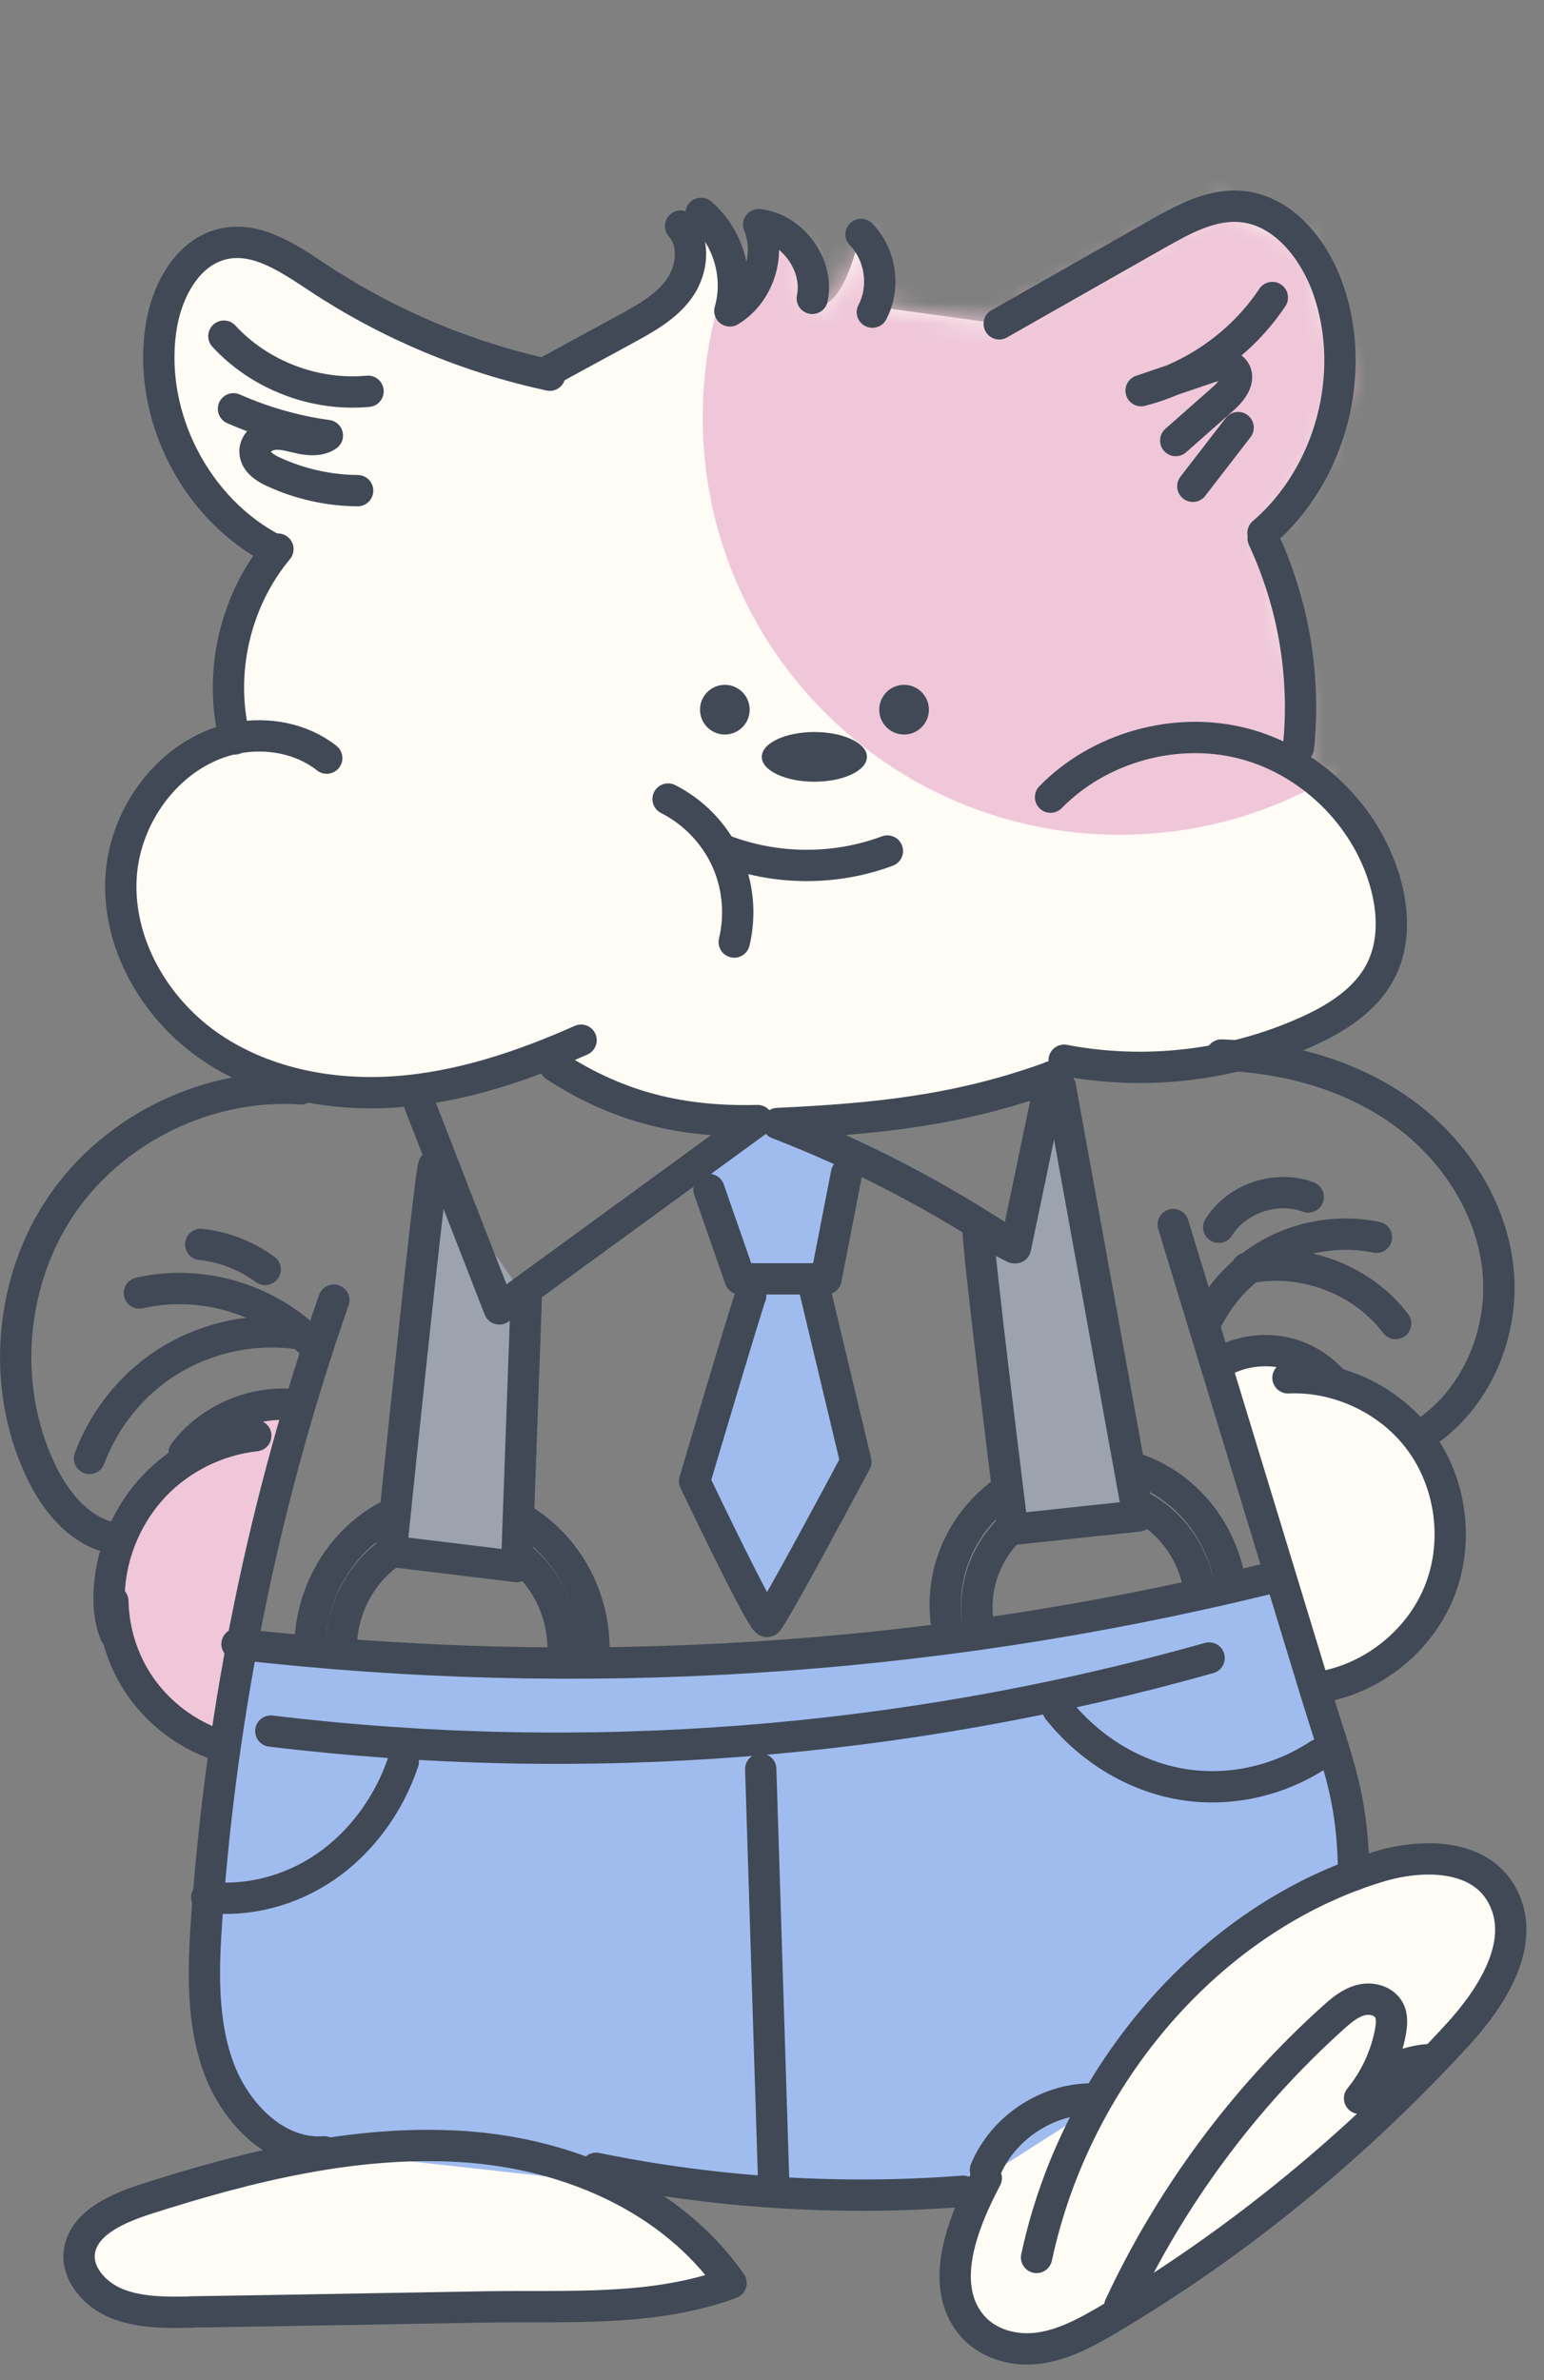 <svg width="74" height="114" viewBox="0 0 74 114" fill="none" xmlns="http://www.w3.org/2000/svg">
<rect x="0" y="0" width="74" height="114" fill="#808080" stroke="none"/>
<g clip-path="url(#clip0_360_9121)">
<path d="M25.76 17.84L19.04 15.46L12.67 11.7L9.53 12.04L7.72 15.57C7.72 15.57 8.36 21.83 8.55 21.88C8.74 21.93 13.08 26.59 13.08 26.59L11.12 31.01L11.51 35.32L7.14 37.44L6.02 42.9L6.87 46.58L11.58 51.23C11.58 51.23 19.19 52.11 19.26 52.12C19.33 52.13 26.37 50.75 26.37 50.75L30.15 53.12L38.29 53.76L50.71 51.58L51.64 50.54L55.09 51.42L62.8 49.12L66.49 46.77V42.64L64.86 38.72L62.33 36.52V33.38L60.69 25.52L63.01 22.32L64.52 18.2L62.77 11.81L58.46 9.7L47.64 15.47L42.25 14.73L41.26 11.04C41.26 11.04 40.55 14.61 39.29 14.61C38.03 14.61 38.79 12.24 38.79 12.24L37.03 10.91L35.75 14.04L33.88 10.69L32.71 12.8L31.59 14.95L25.77 17.83L25.76 17.84Z" fill="#FFFBF5"/>
<path d="M14.42 68.07L10.38 83.99L7.03 80.93L5.52 75.9L6.5 72.02L10.76 68.53L13.83 67.26L14.42 68.07Z" fill="#EFC7D8"/>
<path d="M58.41 65.15L63.05 81.01L66.61 79.33L69.35 75L68.31 68.63L60.6 64.44L58.41 65.15Z" fill="#FFFBF5"/>
<path d="M13.78 103.38L5.67 105.84L3.82 107.75L4.77 109.84L13.47 110.75L29.79 110.27L34.92 109.18L30.22 104.79L21.27 102.93L13.78 103.38Z" fill="#FFFBF5"/>
<path d="M52.51 100.13L48.54 101.85L45.79 109.27C45.79 109.27 47.18 112.07 47.24 112.21C47.3 112.35 50.48 112.49 50.48 112.49L60.56 106.56L71.61 95.1L71.87 90.22L68.28 88.81L57.96 93.21L52.5 100.13H52.51Z" fill="#FFFBF5"/>
<path d="M11.02 79.15L37.08 79.01L61.43 75.42L64.88 89.81L57.46 93.58L52.35 101L46.15 104.96L28.56 104.5L12.9 102.77L9.61 97.92C9.61 97.92 11.02 79.73 11.01 79.15H11.02Z" fill="#A0BCEF"/>
<path d="M33.48 55.83L35.71 61.12L33.29 70.94L36.96 78.03L41.27 70.34L39.16 61.25L40.82 55.67L37.79 53.39H35.74L33.48 55.83Z" fill="#A0BCEF"/>
<mask id="mask0_360_9121" style="mask-type:luminance" maskUnits="userSpaceOnUse" x="6" y="9" width="61" height="45">
<path d="M25.76 17.84L19.04 15.46L12.67 11.7L9.53 12.04L7.72 15.57C7.72 15.57 8.36 21.83 8.55 21.88C8.74 21.93 13.08 26.59 13.08 26.59L11.12 31.01L11.51 35.32L7.14 37.44L6.02 42.9L6.87 46.58L11.58 51.23C11.58 51.23 19.19 52.11 19.26 52.12C19.33 52.13 26.37 50.75 26.37 50.75L30.15 53.12L38.29 53.76L50.71 51.58L51.64 50.54L55.09 51.42L62.8 49.12L66.49 46.77V42.64L64.86 38.72L62.33 36.52V33.38L60.69 25.52L63.01 22.32L64.52 18.2L62.77 11.81L58.46 9.7L47.64 15.47L42.25 14.73L41.26 11.04C41.26 11.04 40.55 14.61 39.29 14.61C38.03 14.61 38.79 12.24 38.79 12.24L37.03 10.91L35.75 14.04L33.88 10.69L32.71 12.8L31.59 14.95L25.77 17.83L25.76 17.84Z" fill="white"/>
</mask>
<g mask="url(#mask0_360_9121)">
<path d="M53.67 39.98C64.71 39.98 73.66 31.03 73.66 19.99C73.66 8.95 64.71 0 53.67 0C42.63 0 33.68 8.95 33.68 19.99C33.68 31.03 42.63 39.98 53.67 39.98Z" fill="#EFC7D8"/>
</g>
<path d="M14.85 79.01C14.85 75.05 17.9 71.83 21.66 71.83C25.42 71.83 28.47 75.04 28.47 79.01" stroke="#404955" stroke-width="1.5" stroke-linecap="round" stroke-linejoin="round"/>
<path d="M16.35 79.01C16.35 75.92 18.73 73.41 21.67 73.41C24.61 73.41 26.99 75.92 26.99 79.01" stroke="#404955" stroke-width="1.5" stroke-linecap="round" stroke-linejoin="round"/>
<path d="M20.79 55.83C20.62 56 18.75 74.3 18.75 74.3L24.76 75.03L25.22 62.22" fill="#9CA3AF"/>
<path d="M20.79 55.83C20.62 56 18.75 74.3 18.75 74.3L24.76 75.03L25.22 62.22" stroke="#404955" stroke-width="1.5" stroke-linecap="round" stroke-linejoin="round"/>
<path d="M45.43 78.21C44.69 74.33 47.24 71.02 50.92 70.17C54.6 69.32 58.19 71.78 58.93 75.65" stroke="#404955" stroke-width="1.5" stroke-linecap="round" stroke-linejoin="round"/>
<path d="M46.92 78.03C46.34 75 48.34 72.37 51.21 71.71C54.08 71.05 56.88 72.96 57.46 75.99" stroke="#404955" stroke-width="1.5" stroke-linecap="round" stroke-linejoin="round"/>
<path d="M50.82 52.05L54.55 72.61L48.53 73.25C48.53 73.25 46.76 59.1 46.89 58.89L48.61 59.76" fill="#9CA3AF"/>
<path d="M50.82 52.05L54.55 72.61L48.53 73.25C48.53 73.25 46.76 59.1 46.89 58.89L48.61 59.76" stroke="#404955" stroke-width="1.5" stroke-linecap="round" stroke-linejoin="round"/>
<path d="M34.74 35.18C35.398 35.18 35.93 34.647 35.93 33.99C35.93 33.333 35.398 32.8 34.74 32.8C34.083 32.8 33.55 33.333 33.55 33.99C33.55 34.647 34.083 35.18 34.74 35.18Z" fill="#404955"/>
<path d="M39.03 37.44C40.422 37.44 41.55 36.907 41.55 36.25C41.55 35.593 40.422 35.06 39.03 35.06C37.639 35.06 36.51 35.593 36.51 36.25C36.51 36.907 37.639 37.44 39.03 37.44Z" fill="#404955"/>
<path d="M43.33 35.18C43.987 35.18 44.52 34.647 44.52 33.99C44.52 33.333 43.987 32.8 43.33 32.8C42.673 32.8 42.14 33.333 42.14 33.99C42.14 34.647 42.673 35.18 43.33 35.18Z" fill="#404955"/>
<path d="M13.32 26.3C11.25 28.78 10.46 32.26 11.25 35.39" stroke="#404955" stroke-width="1.5" stroke-linecap="round" stroke-linejoin="round"/>
<path d="M15.66 36.31C14.47 35.37 12.85 35.07 11.36 35.34C8.28 35.91 5.97 38.91 5.8 42.04C5.63 45.17 7.38 48.22 9.93 50.03C12.48 51.84 15.73 52.5 18.85 52.3C21.97 52.1 24.99 51.09 27.85 49.82" stroke="#404955" stroke-width="1.5" stroke-linecap="round" stroke-linejoin="round"/>
<path d="M34.64 40.7C37.15 41.68 40.01 41.7 42.53 40.76" stroke="#404955" stroke-width="1.5" stroke-linecap="round" stroke-linejoin="round"/>
<path d="M32.02 38.27C33.23 38.88 34.23 39.91 34.8 41.14C35.37 42.37 35.51 43.8 35.19 45.12" stroke="#404955" stroke-width="1.5" stroke-linecap="round" stroke-linejoin="round"/>
<path d="M56.23 58.65C58.5 66.1 60.78 73.56 63.05 81.01C64.14 84.58 64.84 86.05 64.88 89.81" stroke="#404955" stroke-width="1.5" stroke-linecap="round" stroke-linejoin="round"/>
<path d="M28.57 103.85C34.34 105.03 40.28 105.4 46.16 104.95" stroke="#404955" stroke-width="1.5" stroke-linecap="round" stroke-linejoin="round"/>
<path d="M16 62.27C12.69 71.74 10.63 81.74 9.91 91.85C9.74 94.28 9.65 96.8 10.49 99.06C11.33 101.32 13.32 103.23 15.53 103.06" stroke="#404955" stroke-width="1.5" stroke-linecap="round" stroke-linejoin="round"/>
<path d="M9.15 110.74C7.94 110.76 6.69 110.77 5.6 110.33C4.51 109.89 3.61 108.84 3.82 107.75C4.07 106.44 5.66 105.75 7.04 105.31C11.92 103.75 17.04 102.48 22.17 102.81C27.3 103.14 32.23 105.32 35.04 109.35C31.27 110.73 27.3 110.42 23.27 110.49C18.56 110.57 13.86 110.66 9.15 110.73V110.74Z" stroke="#404955" stroke-width="1.5" stroke-linecap="round" stroke-linejoin="round"/>
<path d="M49.68 108.12C51.57 99.29 58.07 91.85 66.02 89.42C68.19 88.75 71.07 88.76 72.09 90.97C73.11 93.16 71.48 95.68 69.89 97.42C64.96 102.8 59.33 107.4 53.22 111.03C52.14 111.67 51.02 112.29 49.81 112.46C48.6 112.63 47.25 112.27 46.47 111.24C45.02 109.33 46.13 106.47 47.27 104.32" stroke="#404955" stroke-width="1.5" stroke-linecap="round" stroke-linejoin="round"/>
<path d="M26.59 51.05C29.67 53.06 32.73 53.76 36.31 53.67C32.18 56.68 28.06 59.68 23.93 62.69C22.65 59.41 21.37 56.13 20.1 52.85" stroke="#404955" stroke-width="1.5" stroke-linecap="round" stroke-linejoin="round"/>
<path d="M50.38 51.57C49.81 54.3 49.24 57.03 48.67 59.76C45.07 57.34 41.24 55.34 37.27 53.81C41.97 53.59 45.92 53.2 50.39 51.58L50.38 51.57Z" stroke="#404955" stroke-width="1.5" stroke-linecap="round" stroke-linejoin="round"/>
<path d="M11.36 78.74C27.78 80.63 44.48 79.58 60.6 75.65" stroke="#404955" stroke-width="1.5" stroke-linecap="round" stroke-linejoin="round"/>
<path d="M12.98 82.91C28 84.72 43.32 83.53 57.95 79.41" stroke="#404955" stroke-width="1.5" stroke-linecap="round" stroke-linejoin="round"/>
<path d="M36.46 84.73C36.67 91.32 36.87 97.91 37.08 104.5" stroke="#404955" stroke-width="1.5" stroke-linecap="round" stroke-linejoin="round"/>
<path d="M50.71 81.88C52.22 83.77 54.34 85.06 56.6 85.45C58.86 85.84 61.24 85.33 63.2 84.04" stroke="#404955" stroke-width="1.5" stroke-linecap="round" stroke-linejoin="round"/>
<path d="M19.33 84.37C18.64 86.43 17.32 88.22 15.63 89.39C13.94 90.56 11.9 91.09 9.91 90.87C10.01 90.83 10.11 90.8 10.21 90.76" stroke="#404955" stroke-width="1.5" stroke-linecap="round" stroke-linejoin="round"/>
<path d="M33.98 56.97L35.47 61.25H39.59L40.57 56.21" stroke="#404955" stroke-width="1.5" stroke-linecap="round" stroke-linejoin="round"/>
<path d="M35.98 62.06C35.87 62.25 33.29 70.94 33.29 70.94C33.29 70.94 36.54 77.77 36.77 77.66C37 77.55 41.02 70.01 41.02 70.01L39.02 61.65" stroke="#404955" stroke-width="1.5" stroke-linecap="round" stroke-linejoin="round"/>
<path d="M50.35 38.18C52.67 35.81 56.29 34.79 59.51 35.59C62.73 36.39 65.44 39 66.37 42.19C66.78 43.58 66.85 45.13 66.21 46.43C65.5 47.88 64.03 48.8 62.55 49.45C58.95 51.05 54.87 51.52 51 50.78" stroke="#404955" stroke-width="1.5" stroke-linecap="round" stroke-linejoin="round"/>
<path d="M60.54 25.79C61.99 28.9 62.59 32.4 62.23 35.81" stroke="#404955" stroke-width="1.5" stroke-linecap="round" stroke-linejoin="round"/>
<path d="M12.26 68.76C10.43 68.96 8.68 69.82 7.41 71.15C6.14 72.48 5.36 74.27 5.24 76.1C5.19 76.82 5.25 77.57 5.52 78.24" stroke="#404955" stroke-width="1.5" stroke-linecap="round" stroke-linejoin="round"/>
<path d="M6.68 61.93C9.55 61.26 12.75 62.17 14.84 64.25" stroke="#404955" stroke-width="1.5" stroke-linecap="round" stroke-linejoin="round"/>
<path d="M9.62 59.6C10.73 59.72 11.81 60.14 12.71 60.8" stroke="#404955" stroke-width="1.5" stroke-linecap="round" stroke-linejoin="round"/>
<path d="M5.41 76.69C5.44 78.25 5.97 79.8 6.92 81.04C7.87 82.28 9.21 83.21 10.7 83.66" stroke="#404955" stroke-width="1.5" stroke-linecap="round" stroke-linejoin="round"/>
<path d="M61.73 65.99C64.22 65.88 66.74 67.11 68.17 69.16C69.6 71.21 69.91 73.99 68.96 76.29C68.01 78.59 65.83 80.35 63.37 80.79" stroke="#404955" stroke-width="1.5" stroke-linecap="round" stroke-linejoin="round"/>
<path d="M57.74 63.44C58.43 61.93 59.64 60.66 61.12 59.91C62.6 59.16 64.34 58.92 65.97 59.26" stroke="#404955" stroke-width="1.5" stroke-linecap="round" stroke-linejoin="round"/>
<path d="M58.41 58.78C59.28 57.39 61.17 56.76 62.7 57.33" stroke="#404955" stroke-width="1.5" stroke-linecap="round" stroke-linejoin="round"/>
<path d="M14.42 52.15C9.99 51.85 5.48 54.03 2.97 57.69C0.46 61.35 0.04 66.35 1.92 70.37C2.65 71.95 3.91 73.49 5.64 73.7" stroke="#404955" stroke-width="1.5" stroke-linecap="round" stroke-linejoin="round"/>
<path d="M58.54 50.53C61.62 50.63 64.72 51.47 67.22 53.27C69.72 55.07 71.55 57.89 71.81 60.96C72.07 64.03 70.62 67.27 67.97 68.83" stroke="#404955" stroke-width="1.5" stroke-linecap="round" stroke-linejoin="round"/>
<path d="M47.23 103.93C48.06 101.92 50.18 100.51 52.35 100.53C52.35 100.61 52.35 100.68 52.35 100.76" stroke="#404955" stroke-width="1.5" stroke-linecap="round" stroke-linejoin="round"/>
<path d="M53.67 110.44C56.11 105.22 59.61 100.49 63.89 96.64C64.28 96.29 64.69 95.94 65.2 95.8C65.71 95.66 66.32 95.81 66.57 96.27C66.74 96.58 66.7 96.97 66.64 97.32C66.42 98.48 65.91 99.58 65.16 100.5C65.91 99.44 67.14 98.74 68.44 98.65" stroke="#404955" stroke-width="1.5" stroke-linecap="round" stroke-linejoin="round"/>
<path d="M8.82 69.59C10.07 67.92 12.28 67.01 14.34 67.31" stroke="#404955" stroke-width="1.5" stroke-linecap="round" stroke-linejoin="round"/>
<path d="M58.48 65.26C59.35 64.76 60.4 64.58 61.39 64.75C62.38 64.92 63.3 65.46 63.95 66.23" stroke="#404955" stroke-width="1.5" stroke-linecap="round" stroke-linejoin="round"/>
<path d="M59.76 60.74C62.38 60.18 65.28 61.26 66.89 63.39" stroke="#404955" stroke-width="1.5" stroke-linecap="round" stroke-linejoin="round"/>
<path d="M4.29 69.85C5.02 67.88 6.44 66.16 8.25 65.09C10.06 64.02 12.24 63.58 14.32 63.88" stroke="#404955" stroke-width="1.5" stroke-linecap="round" stroke-linejoin="round"/>
<path d="M26.43 17.7L29.98 15.77C30.93 15.25 31.92 14.71 32.55 13.83C33.18 12.95 33.34 11.63 32.62 10.83" stroke="#404955" stroke-width="1.5" stroke-linecap="round" stroke-linejoin="round"/>
<path d="M33.6 10.22C34.9 11.34 35.46 13.24 34.98 14.89C36.34 14.08 36.96 12.22 36.36 10.76C37.99 10.94 39.26 12.69 38.93 14.29" stroke="#404955" stroke-width="1.5" stroke-linecap="round" stroke-linejoin="round"/>
<path d="M41.27 11.23C42.21 12.18 42.44 13.77 41.81 14.95" stroke="#404955" stroke-width="1.5" stroke-linecap="round" stroke-linejoin="round"/>
<path d="M26.35 17.97C22.4 17.12 18.61 15.53 15.24 13.3C13.87 12.4 12.36 11.34 10.76 11.67C8.96 12.04 7.95 14 7.7 15.82C7.12 19.99 9.41 24.41 13.15 26.33" stroke="#404955" stroke-width="1.5" stroke-linecap="round" stroke-linejoin="round"/>
<path d="M47.89 15.51L55.5 11.19C56.74 10.49 58.08 9.76 59.49 9.89C61.5 10.07 62.98 11.93 63.65 13.84C65.07 17.88 63.78 22.74 60.53 25.53" stroke="#404955" stroke-width="1.5" stroke-linecap="round" stroke-linejoin="round"/>
<path d="M60.98 14.25C59.52 16.44 57.24 18.05 54.69 18.71C55.76 18.35 56.83 17.98 57.9 17.62C58.33 17.47 58.88 17.37 59.15 17.72C59.48 18.15 59.04 18.73 58.63 19.09C57.87 19.76 57.11 20.43 56.35 21.1" stroke="#404955" stroke-width="1.5" stroke-linecap="round" stroke-linejoin="round"/>
<path d="M59.34 20.48L57.17 23.29" stroke="#404955" stroke-width="1.5" stroke-linecap="round" stroke-linejoin="round"/>
<path d="M10.73 16.1C12.46 17.98 15.1 18.98 17.64 18.74" stroke="#404955" stroke-width="1.5" stroke-linecap="round" stroke-linejoin="round"/>
<path d="M11.19 19.58C12.62 20.21 14.14 20.65 15.69 20.86C15.33 21.11 14.84 21.08 14.41 20.99C13.98 20.9 13.55 20.75 13.11 20.8C12.67 20.85 12.22 21.17 12.22 21.62C12.22 22.09 12.68 22.41 13.11 22.6C14.37 23.18 15.75 23.49 17.14 23.5" stroke="#404955" stroke-width="1.5" stroke-linecap="round" stroke-linejoin="round"/>
</g>
<defs>
<clipPath id="clip0_360_9121">
<rect width="73.66" height="113.25" fill="white"/>
</clipPath>
</defs>
</svg>
